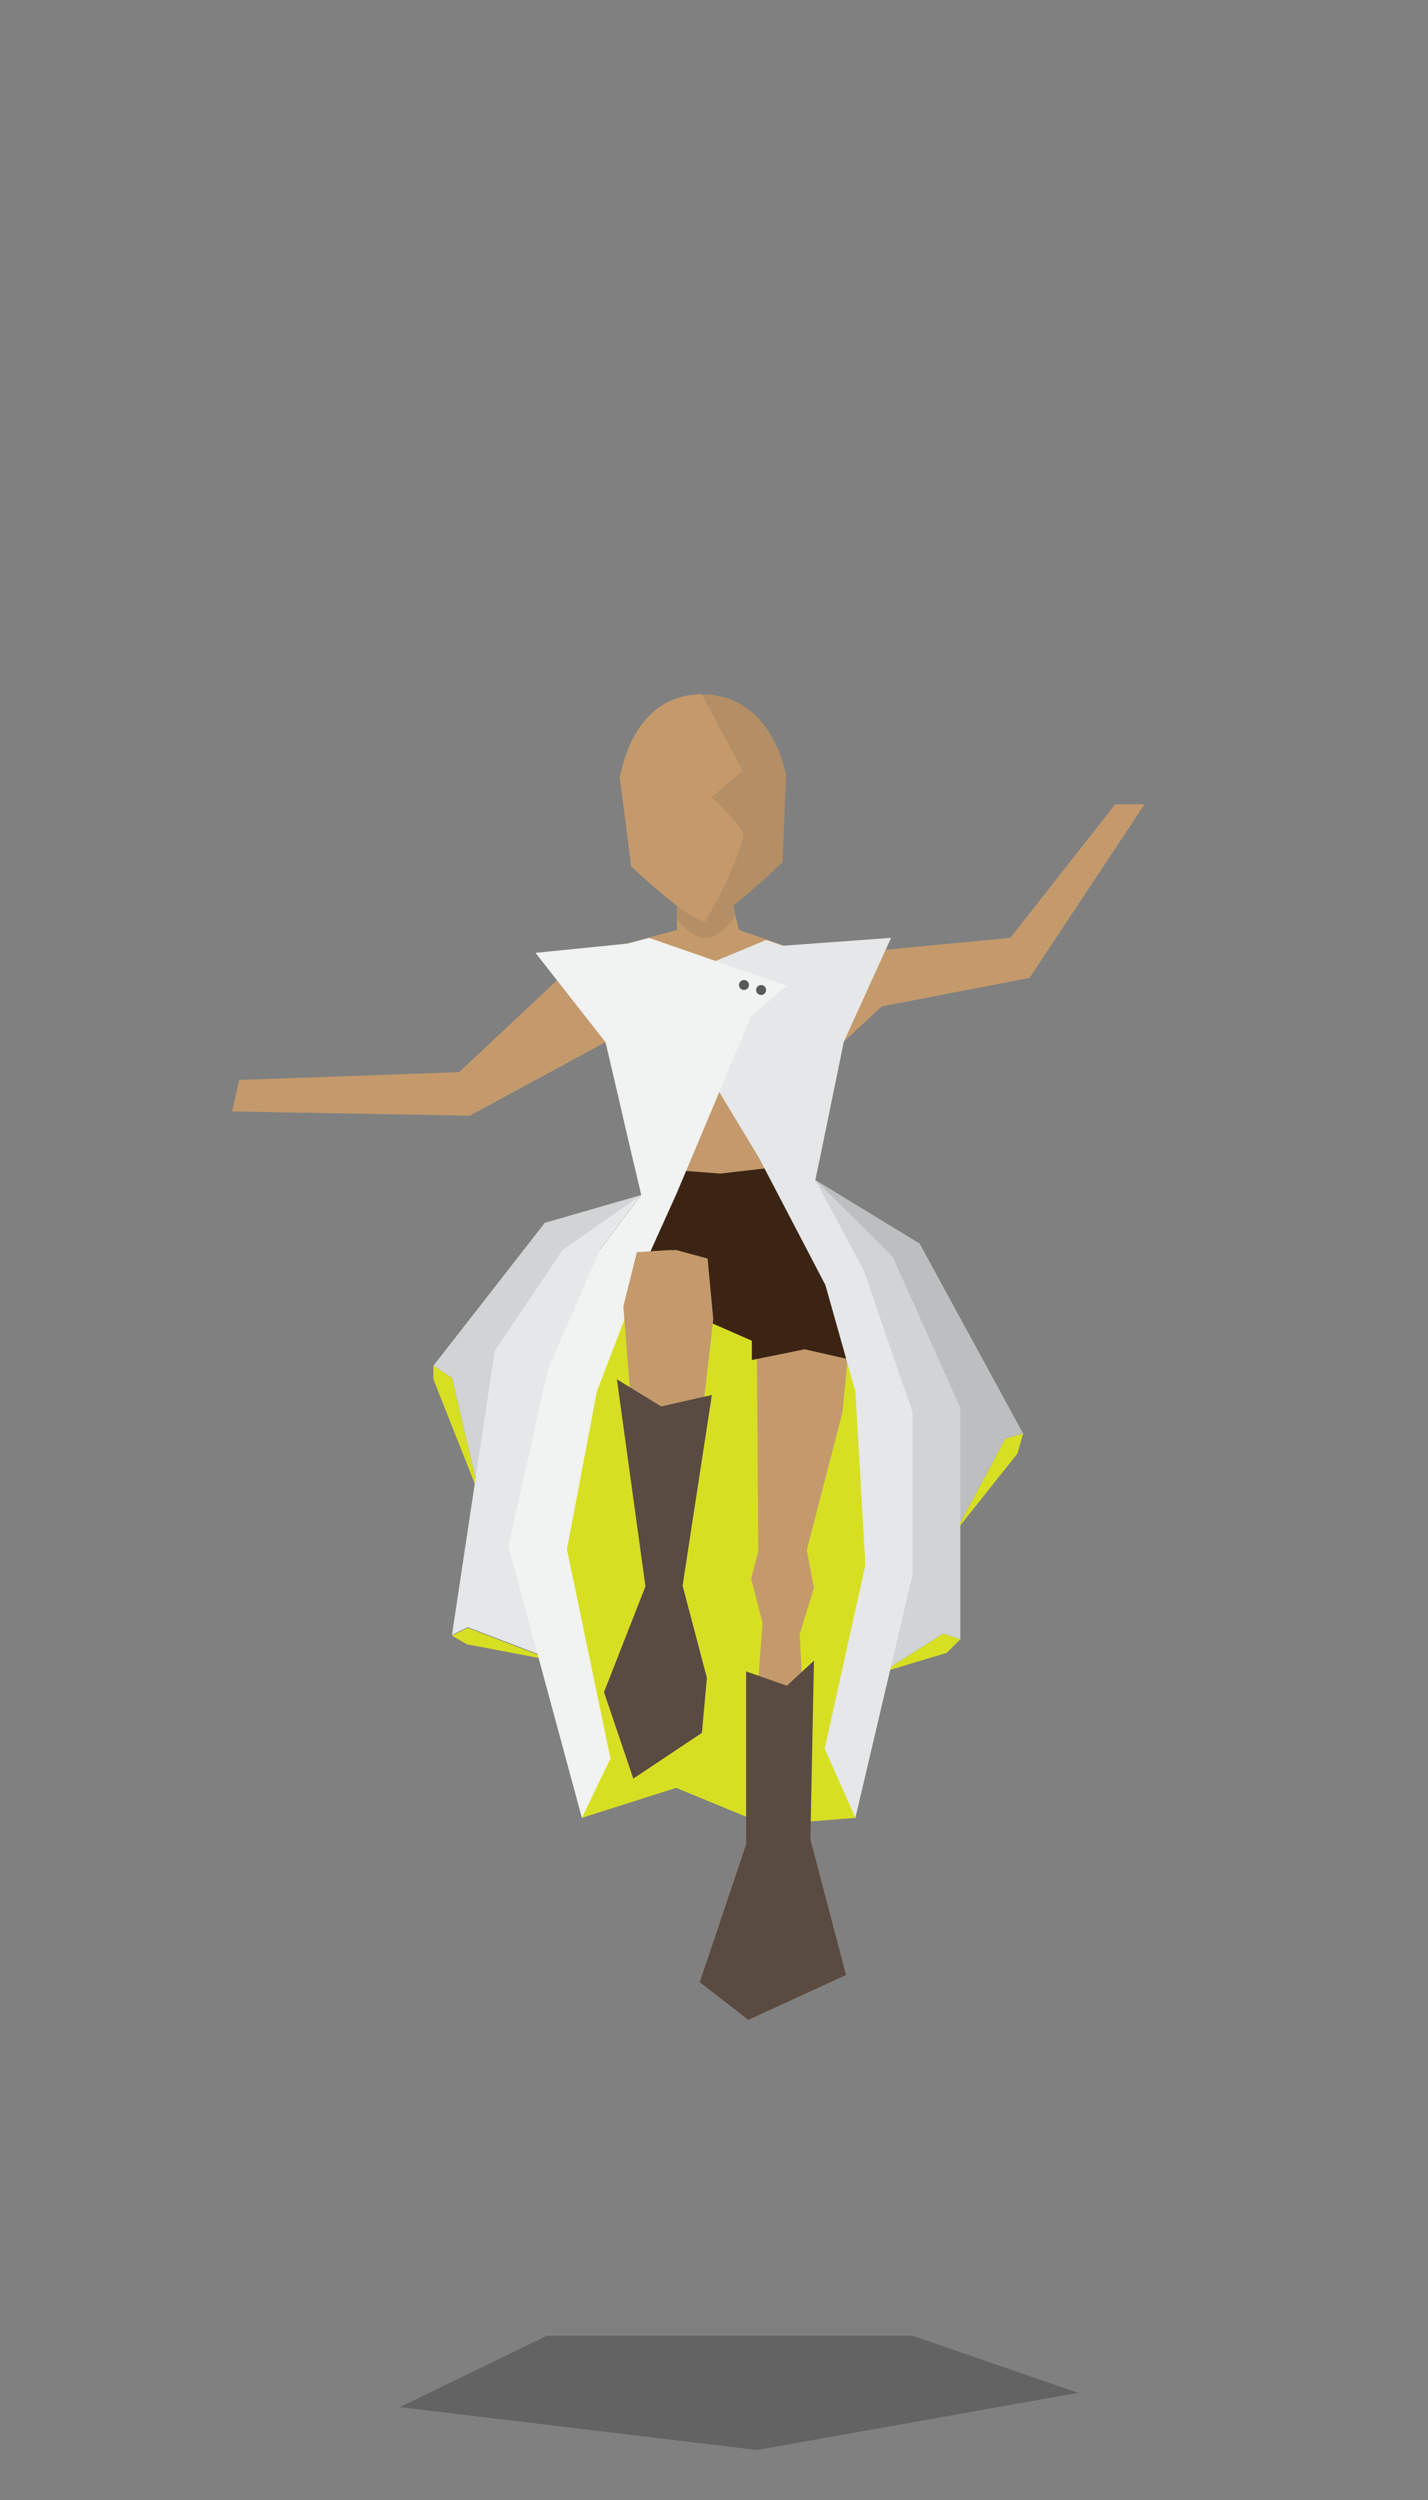 <?xml version="1.0" encoding="utf-8"?>
<!-- Generator: Adobe Illustrator 18.1.1, SVG Export Plug-In . SVG Version: 6.00 Build 0)  -->
<svg version="1.1" xmlns="http://www.w3.org/2000/svg" xmlns:xlink="http://www.w3.org/1999/xlink" x="0px" y="0px"
	 viewBox="0 0 200 350" enable-background="new 0 0 200 350" xml:space="preserve">
<rect x="0" y="0" width="200" height="350" fill="#808080" stroke="none"/>
<g id="Kizze">
	<g id="Bustle_Front">
		<polygon fill="#D1D3D4" points="89.8,167.3 79.5,175.6 70.4,189.8 67.2,209.5 63.3,192.9 60.7,191.2 76.3,171.2 		"/>
		<polygon fill="#D7DF23" points="60.7,191.2 63.3,192.9 67.2,209.5 60.7,193.1 		"/>
		<polygon fill="#D7DF23" points="143.3,200.7 140.8,201.4 133.9,214.3 142.5,203.5 		"/>
		<polygon fill="#BCBEC0" points="114.2,165.2 124.3,176.6 133.5,197.7 133.9,214.3 140.8,201.4 143.3,200.7 128.8,174.1 		"/>
	</g>
	<polygon id="Grown_Back" fill="#D7DF23" points="81.5,254.5 94.7,250.3 107.3,255.5 119.8,254.5 125.2,217.2 123.5,194.7 
		112,165.2 92.1,165.2 81.2,191.5 76.6,217.7 	"/>
	<polygon fill="#C49A6C" points="94.8,126.2 94.8,130.2 81.8,133.7 64.3,150.1 33.5,151.2 32.5,155.6 65.8,156.2 84.8,145.9 
		89.8,167.3 84,175 82.8,182.8 95.5,183.4 106,188 106.2,217.2 105.2,221 106.8,227.2 104.5,258.2 98,277.5 104.8,282.8 
		118.5,276.5 113.5,257.5 112,228.8 114,222.3 113,217 118,197.7 119.8,178.9 114.2,165.2 118.2,145.8 123.5,140.9 144.2,136.9 
		160.3,112.6 156.2,112.6 141.5,131.3 114.2,133.9 103.5,130.2 102.2,124.9 	"/>
	<g>
		<path fill="#E6E7E8" d="M89.8,167.3c0,0-11,7.7-11,7.7c0,0-9.5,14.1-9.5,14.1l-6,39.8l2.2-1.1l12,4.6l-4.8-15.8l4.9-24.6l7-16.6
			L89.8,167.3z"/>
		<polygon fill="#D7DF23" points="63.3,229 65.5,227.9 77.5,232.5 65.4,230.2 		"/>
		<polygon fill="#D7DF23" points="123.6,234.1 132.1,228.7 134.5,229.5 132.6,231.4 		"/>
		<polygon fill="#D1D3D4" points="114.2,165.2 119.8,178 126.8,197.7 127,220.2 123.6,234.1 132.1,228.7 134.5,229.5 134.5,197.1 
			125,175.9 		"/>
	</g>
	<polygon fill="#594A42" points="104.5,234 110.2,236 114,232.5 113.5,257.5 118.5,276.5 104.8,282.8 98,277.5 104.5,258.2 	"/>
	<polygon fill="#3C2415" points="86.5,132.5 86.5,150.9 84.8,145.9 87.1,155.7 100.7,151.2 116.3,154.9 118.2,145.8 116.3,150.8 
		112.6,133.4 108.5,132 100.2,148.1 90.9,131.3 	"/>
	<polygon fill="#3C2415" points="88.9,163.4 100.9,164.3 114.7,162.7 114.2,165.2 119.8,178.9 119.3,190.4 112.7,188.9 105.3,190.4 
		105.3,187.7 95.5,183.4 94,175 89.2,175.3 84,175 89.8,167.3 	"/>
	<g id="Gown_Front">
		<polygon fill="#E6E7E8" points="115.5,244.8 119.8,254.5 127.8,220.5 127.8,197.7 121,177.9 114.2,165.2 118.2,145.8 124.8,131.3 
			109.7,132.4 107.3,131.6 89,139.2 94.6,142.7 106.3,162.1 115.6,179.9 119.8,194.8 121.2,219.1 		"/>
		<polygon fill="#F1F2F2" points="87.9,132.1 75,133.4 84.8,145.9 89.8,167.3 84,175 76.7,191.8 71.2,216.5 81.5,254.5 85.5,246.2 
			79.4,216.9 83.6,194.8 91.1,175.2 94.8,167 105.2,142.3 110.2,138 90.9,131.3 		"/>
	</g>
	<polygon fill="#C49A6C" points="94.7,175 99.1,176.2 99.9,184.7 95.6,222 99,234.9 98.3,242.6 88.7,249 84.6,236.9 90.4,222.1 
		87.3,182.9 89.2,175.3 	"/>
	<polygon fill="#594A42" points="92.6,196.9 99.7,195.3 95.6,222 99,234.9 98.3,242.6 88.7,249 84.6,236.9 90.4,222.1 86.4,193.1 	
		"/>
	<path opacity="0.1" fill="#231F20" d="M103,128.2c0,0-2,3.1-4.1,3.1c-2.1,0-4.1-2.6-4.1-2.6v-1.9l7.8,0.2L103,128.2z"/>
	<path fill="#C49A6C" d="M98.3,97.2c10,0,11.8,11.4,11.8,11.4l-0.5,12.1c0,0-8.5,8.3-10.8,8.3s-10.4-7.7-10.4-7.7l-1.6-12.5
		C86.9,108.9,88.3,97.2,98.3,97.2z"/>
	<path opacity="0.1" fill="#231F20" d="M98.3,97.2c10,0,11.8,11.4,11.8,11.4l-0.5,12.1c0,0-8.5,8.3-10.8,8.3c0,0,4.6-7.9,5.3-12.1
		c0.2-0.9-4.4-5.3-4.4-5.3l4.3-3.7L98.3,97.2z"/>
	<polygon opacity="0.3" fill="#231F20" points="127.8,327 76.6,327 56,337 106,343 151,335 	"/>
	<circle fill="#58595B" cx="104.2" cy="137.9" r="0.7"/>
	<circle fill="#58595B" cx="106.6" cy="138.6" r="0.7"/>
</g>
<g id="Squallo">
</g>
<g id="Crunch">
</g>
<g id="Monk">
</g>
<g id="DM">
</g>
</svg>
